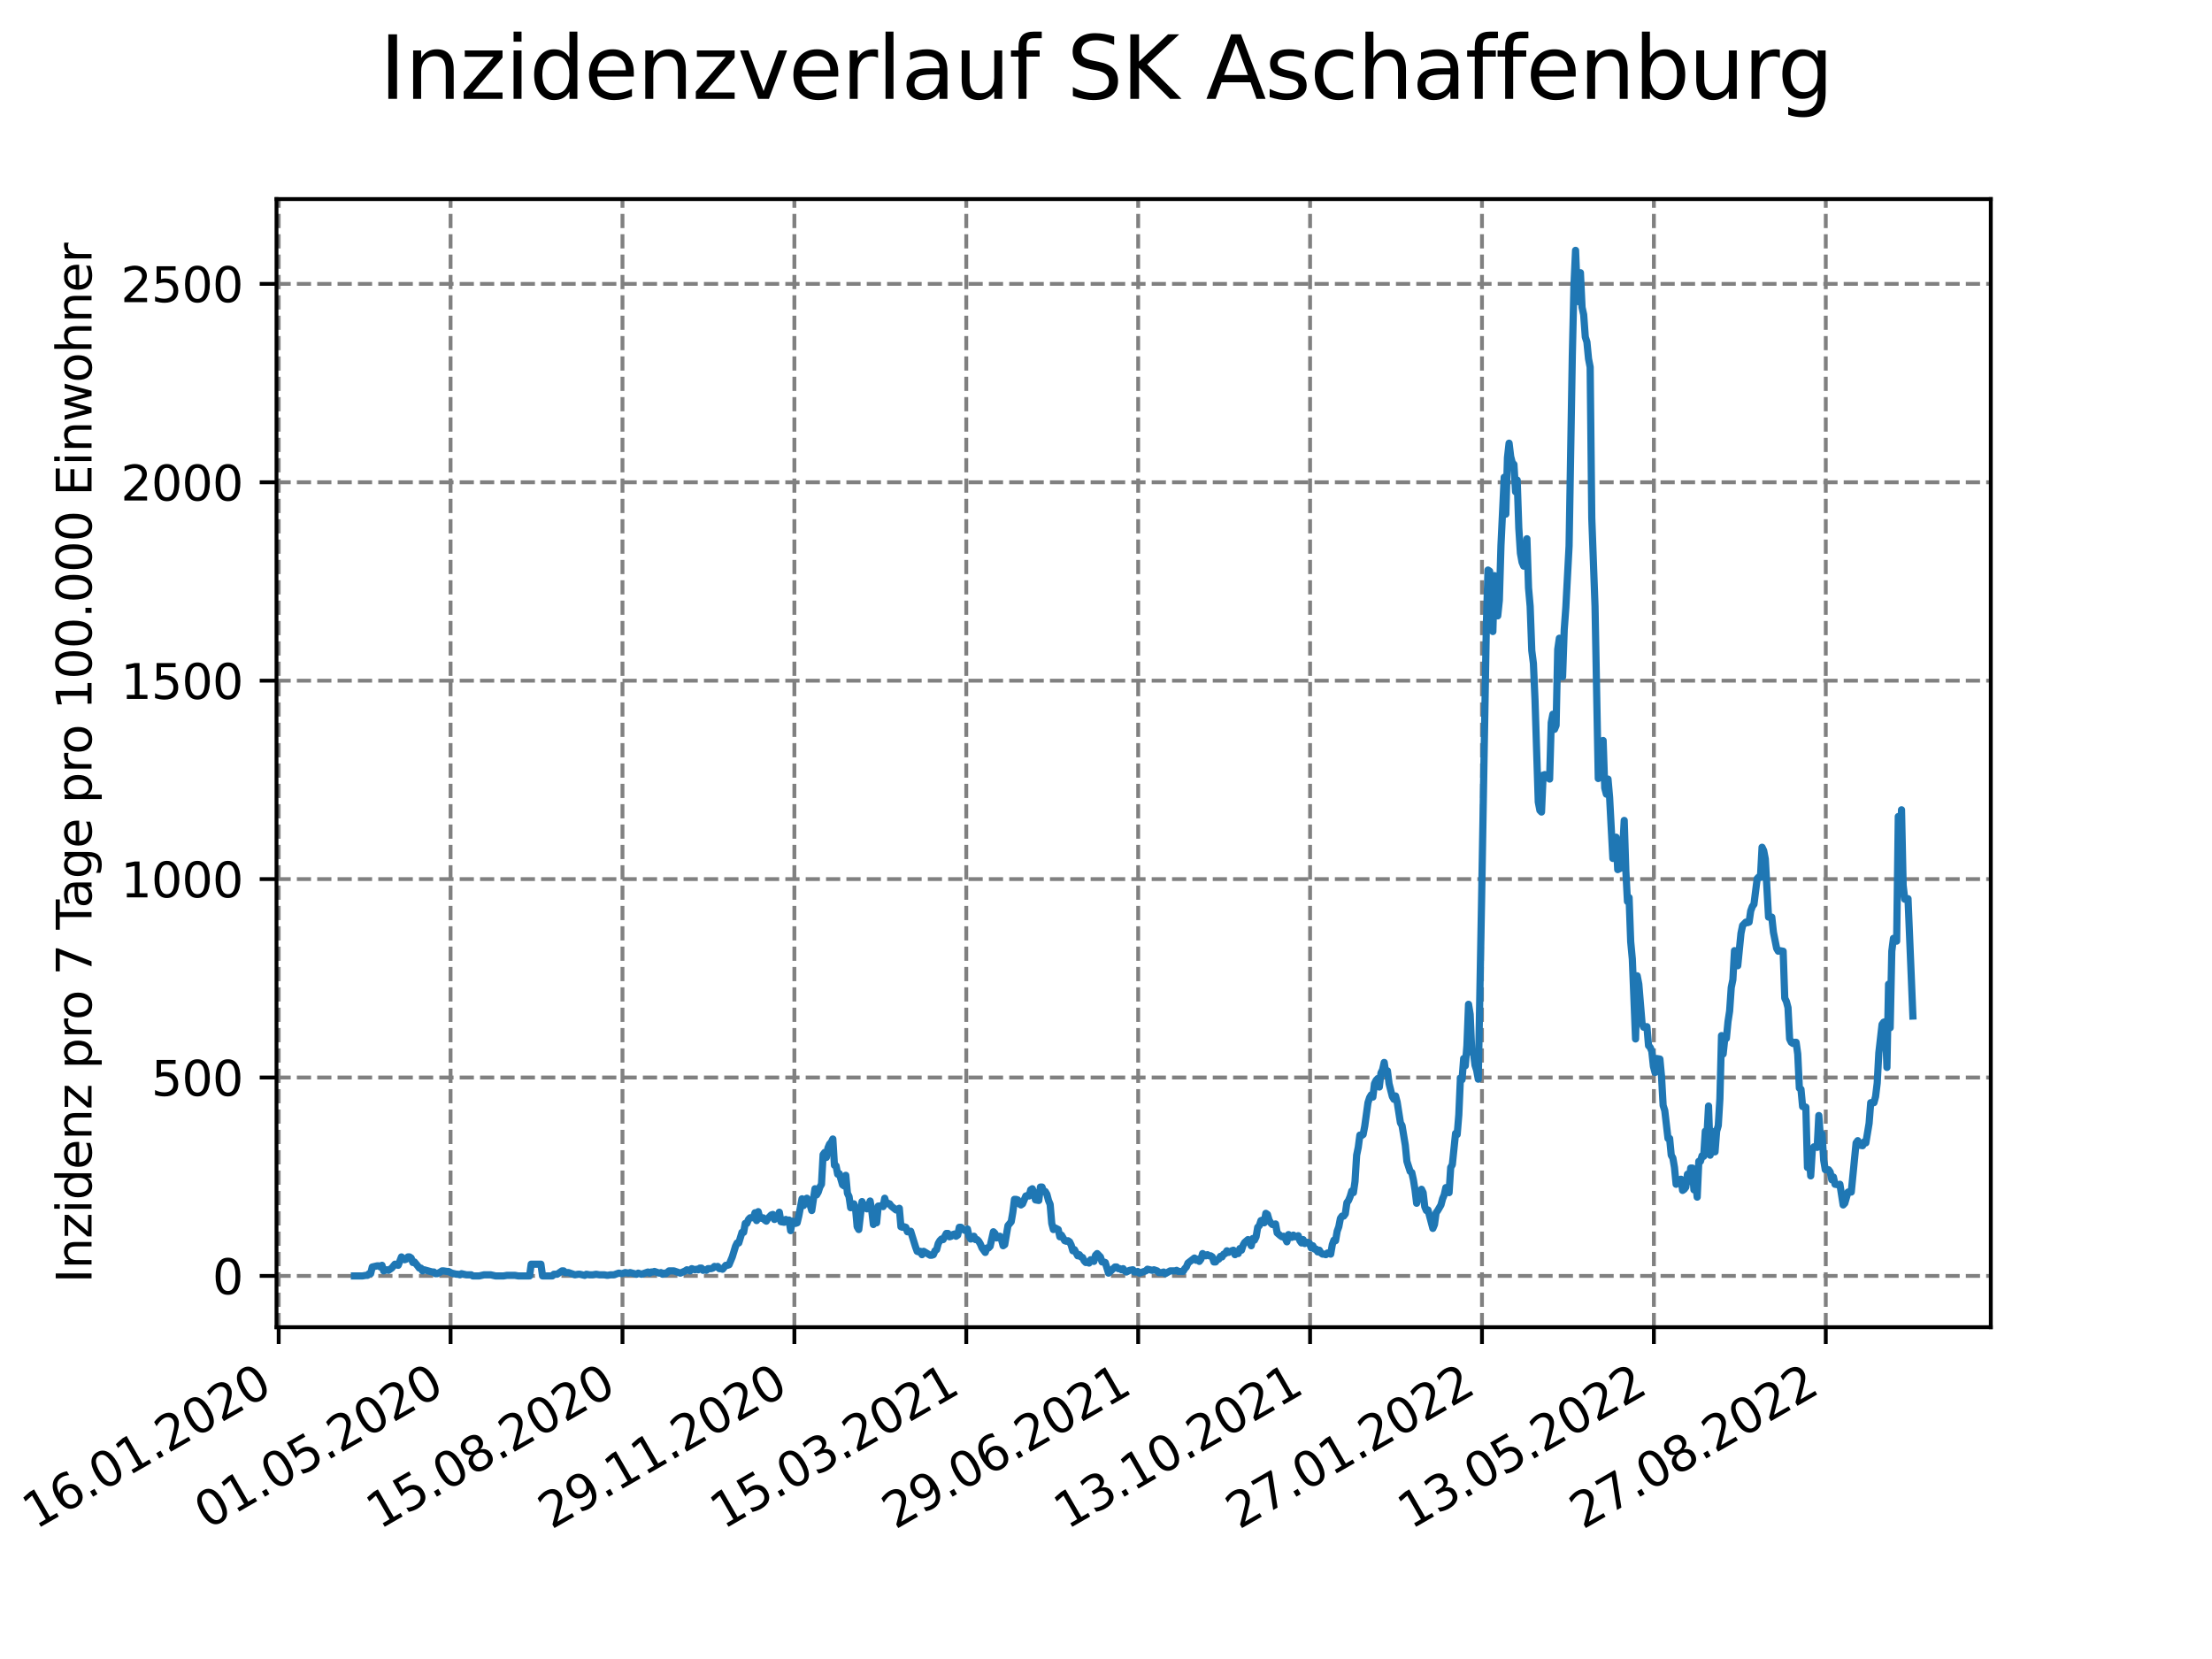 <?xml version="1.0" encoding="utf-8" standalone="no"?>
<!DOCTYPE svg PUBLIC "-//W3C//DTD SVG 1.1//EN"
  "http://www.w3.org/Graphics/SVG/1.1/DTD/svg11.dtd">
<svg xmlns:xlink="http://www.w3.org/1999/xlink" width="460.8pt" height="345.6pt" viewBox="0 0 460.8 345.6" xmlns="http://www.w3.org/2000/svg" version="1.1">
 <defs>
  <style type="text/css">*{stroke-linejoin: round; stroke-linecap: butt}</style>
 </defs>
 <g id="figure_1">
  <g id="patch_1">
   <path d="M 0 345.6 
L 460.8 345.6 
L 460.8 0 
L 0 0 
z
" style="fill: #ffffff"/>
  </g>
  <g id="axes_1">
   <g id="patch_2">
    <path d="M 57.6 276.48 
L 414.72 276.48 
L 414.72 41.472 
L 57.6 41.472 
z
" style="fill: #ffffff"/>
   </g>
   <g id="matplotlib.axis_1">
    <g id="xtick_1">
     <g id="line2d_1">
      <path d="M 58.053 276.48 
L 58.053 41.472 
" clip-path="url(#p73869e65cf)" style="fill: none; stroke-dasharray: 2.96,1.28; stroke-dashoffset: 0; stroke: #808080; stroke-width: 0.8"/>
     </g>
     <g id="line2d_2">
      <defs>
       <path id="m6bfac1ac0e" d="M 0 0 
L 0 3.5 
" style="stroke: #000000; stroke-width: 0.8"/>
      </defs>
      <g>
       <use xlink:href="#m6bfac1ac0e" x="58.053" y="276.48" style="stroke: #000000; stroke-width: 0.8"/>
      </g>
     </g>
     <g id="text_1">
      <!-- 16.01.2020 -->
      <g transform="translate(7.428 318.689) rotate(-30) scale(0.1 -0.1)">
       <defs>
        <path id="DejaVuSans-31" d="M 794 531 
L 1825 531 
L 1825 4091 
L 703 3866 
L 703 4441 
L 1819 4666 
L 2450 4666 
L 2450 531 
L 3481 531 
L 3481 0 
L 794 0 
L 794 531 
z
" transform="scale(0.016)"/>
        <path id="DejaVuSans-36" d="M 2113 2584 
Q 1688 2584 1439 2293 
Q 1191 2003 1191 1497 
Q 1191 994 1439 701 
Q 1688 409 2113 409 
Q 2538 409 2786 701 
Q 3034 994 3034 1497 
Q 3034 2003 2786 2293 
Q 2538 2584 2113 2584 
z
M 3366 4563 
L 3366 3988 
Q 3128 4100 2886 4159 
Q 2644 4219 2406 4219 
Q 1781 4219 1451 3797 
Q 1122 3375 1075 2522 
Q 1259 2794 1537 2939 
Q 1816 3084 2150 3084 
Q 2853 3084 3261 2657 
Q 3669 2231 3669 1497 
Q 3669 778 3244 343 
Q 2819 -91 2113 -91 
Q 1303 -91 875 529 
Q 447 1150 447 2328 
Q 447 3434 972 4092 
Q 1497 4750 2381 4750 
Q 2619 4750 2861 4703 
Q 3103 4656 3366 4563 
z
" transform="scale(0.016)"/>
        <path id="DejaVuSans-2e" d="M 684 794 
L 1344 794 
L 1344 0 
L 684 0 
L 684 794 
z
" transform="scale(0.016)"/>
        <path id="DejaVuSans-30" d="M 2034 4250 
Q 1547 4250 1301 3770 
Q 1056 3291 1056 2328 
Q 1056 1369 1301 889 
Q 1547 409 2034 409 
Q 2525 409 2770 889 
Q 3016 1369 3016 2328 
Q 3016 3291 2770 3770 
Q 2525 4250 2034 4250 
z
M 2034 4750 
Q 2819 4750 3233 4129 
Q 3647 3509 3647 2328 
Q 3647 1150 3233 529 
Q 2819 -91 2034 -91 
Q 1250 -91 836 529 
Q 422 1150 422 2328 
Q 422 3509 836 4129 
Q 1250 4750 2034 4750 
z
" transform="scale(0.016)"/>
        <path id="DejaVuSans-32" d="M 1228 531 
L 3431 531 
L 3431 0 
L 469 0 
L 469 531 
Q 828 903 1448 1529 
Q 2069 2156 2228 2338 
Q 2531 2678 2651 2914 
Q 2772 3150 2772 3378 
Q 2772 3750 2511 3984 
Q 2250 4219 1831 4219 
Q 1534 4219 1204 4116 
Q 875 4013 500 3803 
L 500 4441 
Q 881 4594 1212 4672 
Q 1544 4750 1819 4750 
Q 2544 4750 2975 4387 
Q 3406 4025 3406 3419 
Q 3406 3131 3298 2873 
Q 3191 2616 2906 2266 
Q 2828 2175 2409 1742 
Q 1991 1309 1228 531 
z
" transform="scale(0.016)"/>
       </defs>
       <use xlink:href="#DejaVuSans-31"/>
       <use xlink:href="#DejaVuSans-36" x="63.623"/>
       <use xlink:href="#DejaVuSans-2e" x="127.246"/>
       <use xlink:href="#DejaVuSans-30" x="159.033"/>
       <use xlink:href="#DejaVuSans-31" x="222.656"/>
       <use xlink:href="#DejaVuSans-2e" x="286.279"/>
       <use xlink:href="#DejaVuSans-32" x="318.066"/>
       <use xlink:href="#DejaVuSans-30" x="381.689"/>
       <use xlink:href="#DejaVuSans-32" x="445.312"/>
       <use xlink:href="#DejaVuSans-30" x="508.936"/>
      </g>
     </g>
    </g>
    <g id="xtick_2">
     <g id="line2d_3">
      <path d="M 93.863 276.48 
L 93.863 41.472 
" clip-path="url(#p73869e65cf)" style="fill: none; stroke-dasharray: 2.96,1.28; stroke-dashoffset: 0; stroke: #808080; stroke-width: 0.8"/>
     </g>
     <g id="line2d_4">
      <g>
       <use xlink:href="#m6bfac1ac0e" x="93.863" y="276.48" style="stroke: #000000; stroke-width: 0.8"/>
      </g>
     </g>
     <g id="text_2">
      <!-- 01.05.2020 -->
      <g transform="translate(43.238 318.689) rotate(-30) scale(0.1 -0.1)">
       <defs>
        <path id="DejaVuSans-35" d="M 691 4666 
L 3169 4666 
L 3169 4134 
L 1269 4134 
L 1269 2991 
Q 1406 3038 1543 3061 
Q 1681 3084 1819 3084 
Q 2600 3084 3056 2656 
Q 3513 2228 3513 1497 
Q 3513 744 3044 326 
Q 2575 -91 1722 -91 
Q 1428 -91 1123 -41 
Q 819 9 494 109 
L 494 744 
Q 775 591 1075 516 
Q 1375 441 1709 441 
Q 2250 441 2565 725 
Q 2881 1009 2881 1497 
Q 2881 1984 2565 2268 
Q 2250 2553 1709 2553 
Q 1456 2553 1204 2497 
Q 953 2441 691 2322 
L 691 4666 
z
" transform="scale(0.016)"/>
       </defs>
       <use xlink:href="#DejaVuSans-30"/>
       <use xlink:href="#DejaVuSans-31" x="63.623"/>
       <use xlink:href="#DejaVuSans-2e" x="127.246"/>
       <use xlink:href="#DejaVuSans-30" x="159.033"/>
       <use xlink:href="#DejaVuSans-35" x="222.656"/>
       <use xlink:href="#DejaVuSans-2e" x="286.279"/>
       <use xlink:href="#DejaVuSans-32" x="318.066"/>
       <use xlink:href="#DejaVuSans-30" x="381.689"/>
       <use xlink:href="#DejaVuSans-32" x="445.312"/>
       <use xlink:href="#DejaVuSans-30" x="508.936"/>
      </g>
     </g>
    </g>
    <g id="xtick_3">
     <g id="line2d_5">
      <path d="M 129.673 276.48 
L 129.673 41.472 
" clip-path="url(#p73869e65cf)" style="fill: none; stroke-dasharray: 2.96,1.28; stroke-dashoffset: 0; stroke: #808080; stroke-width: 0.8"/>
     </g>
     <g id="line2d_6">
      <g>
       <use xlink:href="#m6bfac1ac0e" x="129.673" y="276.48" style="stroke: #000000; stroke-width: 0.8"/>
      </g>
     </g>
     <g id="text_3">
      <!-- 15.08.2020 -->
      <g transform="translate(79.048 318.689) rotate(-30) scale(0.1 -0.1)">
       <defs>
        <path id="DejaVuSans-38" d="M 2034 2216 
Q 1584 2216 1326 1975 
Q 1069 1734 1069 1313 
Q 1069 891 1326 650 
Q 1584 409 2034 409 
Q 2484 409 2743 651 
Q 3003 894 3003 1313 
Q 3003 1734 2745 1975 
Q 2488 2216 2034 2216 
z
M 1403 2484 
Q 997 2584 770 2862 
Q 544 3141 544 3541 
Q 544 4100 942 4425 
Q 1341 4750 2034 4750 
Q 2731 4750 3128 4425 
Q 3525 4100 3525 3541 
Q 3525 3141 3298 2862 
Q 3072 2584 2669 2484 
Q 3125 2378 3379 2068 
Q 3634 1759 3634 1313 
Q 3634 634 3220 271 
Q 2806 -91 2034 -91 
Q 1263 -91 848 271 
Q 434 634 434 1313 
Q 434 1759 690 2068 
Q 947 2378 1403 2484 
z
M 1172 3481 
Q 1172 3119 1398 2916 
Q 1625 2713 2034 2713 
Q 2441 2713 2670 2916 
Q 2900 3119 2900 3481 
Q 2900 3844 2670 4047 
Q 2441 4250 2034 4250 
Q 1625 4250 1398 4047 
Q 1172 3844 1172 3481 
z
" transform="scale(0.016)"/>
       </defs>
       <use xlink:href="#DejaVuSans-31"/>
       <use xlink:href="#DejaVuSans-35" x="63.623"/>
       <use xlink:href="#DejaVuSans-2e" x="127.246"/>
       <use xlink:href="#DejaVuSans-30" x="159.033"/>
       <use xlink:href="#DejaVuSans-38" x="222.656"/>
       <use xlink:href="#DejaVuSans-2e" x="286.279"/>
       <use xlink:href="#DejaVuSans-32" x="318.066"/>
       <use xlink:href="#DejaVuSans-30" x="381.689"/>
       <use xlink:href="#DejaVuSans-32" x="445.312"/>
       <use xlink:href="#DejaVuSans-30" x="508.936"/>
      </g>
     </g>
    </g>
    <g id="xtick_4">
     <g id="line2d_7">
      <path d="M 165.483 276.48 
L 165.483 41.472 
" clip-path="url(#p73869e65cf)" style="fill: none; stroke-dasharray: 2.96,1.28; stroke-dashoffset: 0; stroke: #808080; stroke-width: 0.8"/>
     </g>
     <g id="line2d_8">
      <g>
       <use xlink:href="#m6bfac1ac0e" x="165.483" y="276.48" style="stroke: #000000; stroke-width: 0.8"/>
      </g>
     </g>
     <g id="text_4">
      <!-- 29.11.2020 -->
      <g transform="translate(114.858 318.689) rotate(-30) scale(0.1 -0.1)">
       <defs>
        <path id="DejaVuSans-39" d="M 703 97 
L 703 672 
Q 941 559 1184 500 
Q 1428 441 1663 441 
Q 2288 441 2617 861 
Q 2947 1281 2994 2138 
Q 2813 1869 2534 1725 
Q 2256 1581 1919 1581 
Q 1219 1581 811 2004 
Q 403 2428 403 3163 
Q 403 3881 828 4315 
Q 1253 4750 1959 4750 
Q 2769 4750 3195 4129 
Q 3622 3509 3622 2328 
Q 3622 1225 3098 567 
Q 2575 -91 1691 -91 
Q 1453 -91 1209 -44 
Q 966 3 703 97 
z
M 1959 2075 
Q 2384 2075 2632 2365 
Q 2881 2656 2881 3163 
Q 2881 3666 2632 3958 
Q 2384 4250 1959 4250 
Q 1534 4250 1286 3958 
Q 1038 3666 1038 3163 
Q 1038 2656 1286 2365 
Q 1534 2075 1959 2075 
z
" transform="scale(0.016)"/>
       </defs>
       <use xlink:href="#DejaVuSans-32"/>
       <use xlink:href="#DejaVuSans-39" x="63.623"/>
       <use xlink:href="#DejaVuSans-2e" x="127.246"/>
       <use xlink:href="#DejaVuSans-31" x="159.033"/>
       <use xlink:href="#DejaVuSans-31" x="222.656"/>
       <use xlink:href="#DejaVuSans-2e" x="286.279"/>
       <use xlink:href="#DejaVuSans-32" x="318.066"/>
       <use xlink:href="#DejaVuSans-30" x="381.689"/>
       <use xlink:href="#DejaVuSans-32" x="445.312"/>
       <use xlink:href="#DejaVuSans-30" x="508.936"/>
      </g>
     </g>
    </g>
    <g id="xtick_5">
     <g id="line2d_9">
      <path d="M 201.293 276.48 
L 201.293 41.472 
" clip-path="url(#p73869e65cf)" style="fill: none; stroke-dasharray: 2.96,1.28; stroke-dashoffset: 0; stroke: #808080; stroke-width: 0.8"/>
     </g>
     <g id="line2d_10">
      <g>
       <use xlink:href="#m6bfac1ac0e" x="201.293" y="276.48" style="stroke: #000000; stroke-width: 0.8"/>
      </g>
     </g>
     <g id="text_5">
      <!-- 15.03.2021 -->
      <g transform="translate(150.668 318.689) rotate(-30) scale(0.1 -0.1)">
       <defs>
        <path id="DejaVuSans-33" d="M 2597 2516 
Q 3050 2419 3304 2112 
Q 3559 1806 3559 1356 
Q 3559 666 3084 287 
Q 2609 -91 1734 -91 
Q 1441 -91 1130 -33 
Q 819 25 488 141 
L 488 750 
Q 750 597 1062 519 
Q 1375 441 1716 441 
Q 2309 441 2620 675 
Q 2931 909 2931 1356 
Q 2931 1769 2642 2001 
Q 2353 2234 1838 2234 
L 1294 2234 
L 1294 2753 
L 1863 2753 
Q 2328 2753 2575 2939 
Q 2822 3125 2822 3475 
Q 2822 3834 2567 4026 
Q 2313 4219 1838 4219 
Q 1578 4219 1281 4162 
Q 984 4106 628 3988 
L 628 4550 
Q 988 4650 1302 4700 
Q 1616 4750 1894 4750 
Q 2613 4750 3031 4423 
Q 3450 4097 3450 3541 
Q 3450 3153 3228 2886 
Q 3006 2619 2597 2516 
z
" transform="scale(0.016)"/>
       </defs>
       <use xlink:href="#DejaVuSans-31"/>
       <use xlink:href="#DejaVuSans-35" x="63.623"/>
       <use xlink:href="#DejaVuSans-2e" x="127.246"/>
       <use xlink:href="#DejaVuSans-30" x="159.033"/>
       <use xlink:href="#DejaVuSans-33" x="222.656"/>
       <use xlink:href="#DejaVuSans-2e" x="286.279"/>
       <use xlink:href="#DejaVuSans-32" x="318.066"/>
       <use xlink:href="#DejaVuSans-30" x="381.689"/>
       <use xlink:href="#DejaVuSans-32" x="445.312"/>
       <use xlink:href="#DejaVuSans-31" x="508.936"/>
      </g>
     </g>
    </g>
    <g id="xtick_6">
     <g id="line2d_11">
      <path d="M 237.103 276.48 
L 237.103 41.472 
" clip-path="url(#p73869e65cf)" style="fill: none; stroke-dasharray: 2.96,1.28; stroke-dashoffset: 0; stroke: #808080; stroke-width: 0.8"/>
     </g>
     <g id="line2d_12">
      <g>
       <use xlink:href="#m6bfac1ac0e" x="237.103" y="276.48" style="stroke: #000000; stroke-width: 0.8"/>
      </g>
     </g>
     <g id="text_6">
      <!-- 29.06.2021 -->
      <g transform="translate(186.478 318.689) rotate(-30) scale(0.1 -0.1)">
       <use xlink:href="#DejaVuSans-32"/>
       <use xlink:href="#DejaVuSans-39" x="63.623"/>
       <use xlink:href="#DejaVuSans-2e" x="127.246"/>
       <use xlink:href="#DejaVuSans-30" x="159.033"/>
       <use xlink:href="#DejaVuSans-36" x="222.656"/>
       <use xlink:href="#DejaVuSans-2e" x="286.279"/>
       <use xlink:href="#DejaVuSans-32" x="318.066"/>
       <use xlink:href="#DejaVuSans-30" x="381.689"/>
       <use xlink:href="#DejaVuSans-32" x="445.312"/>
       <use xlink:href="#DejaVuSans-31" x="508.936"/>
      </g>
     </g>
    </g>
    <g id="xtick_7">
     <g id="line2d_13">
      <path d="M 272.913 276.48 
L 272.913 41.472 
" clip-path="url(#p73869e65cf)" style="fill: none; stroke-dasharray: 2.96,1.28; stroke-dashoffset: 0; stroke: #808080; stroke-width: 0.8"/>
     </g>
     <g id="line2d_14">
      <g>
       <use xlink:href="#m6bfac1ac0e" x="272.913" y="276.48" style="stroke: #000000; stroke-width: 0.8"/>
      </g>
     </g>
     <g id="text_7">
      <!-- 13.10.2021 -->
      <g transform="translate(222.288 318.689) rotate(-30) scale(0.1 -0.1)">
       <use xlink:href="#DejaVuSans-31"/>
       <use xlink:href="#DejaVuSans-33" x="63.623"/>
       <use xlink:href="#DejaVuSans-2e" x="127.246"/>
       <use xlink:href="#DejaVuSans-31" x="159.033"/>
       <use xlink:href="#DejaVuSans-30" x="222.656"/>
       <use xlink:href="#DejaVuSans-2e" x="286.279"/>
       <use xlink:href="#DejaVuSans-32" x="318.066"/>
       <use xlink:href="#DejaVuSans-30" x="381.689"/>
       <use xlink:href="#DejaVuSans-32" x="445.312"/>
       <use xlink:href="#DejaVuSans-31" x="508.936"/>
      </g>
     </g>
    </g>
    <g id="xtick_8">
     <g id="line2d_15">
      <path d="M 308.723 276.48 
L 308.723 41.472 
" clip-path="url(#p73869e65cf)" style="fill: none; stroke-dasharray: 2.96,1.28; stroke-dashoffset: 0; stroke: #808080; stroke-width: 0.8"/>
     </g>
     <g id="line2d_16">
      <g>
       <use xlink:href="#m6bfac1ac0e" x="308.723" y="276.48" style="stroke: #000000; stroke-width: 0.8"/>
      </g>
     </g>
     <g id="text_8">
      <!-- 27.01.2022 -->
      <g transform="translate(258.098 318.689) rotate(-30) scale(0.1 -0.1)">
       <defs>
        <path id="DejaVuSans-37" d="M 525 4666 
L 3525 4666 
L 3525 4397 
L 1831 0 
L 1172 0 
L 2766 4134 
L 525 4134 
L 525 4666 
z
" transform="scale(0.016)"/>
       </defs>
       <use xlink:href="#DejaVuSans-32"/>
       <use xlink:href="#DejaVuSans-37" x="63.623"/>
       <use xlink:href="#DejaVuSans-2e" x="127.246"/>
       <use xlink:href="#DejaVuSans-30" x="159.033"/>
       <use xlink:href="#DejaVuSans-31" x="222.656"/>
       <use xlink:href="#DejaVuSans-2e" x="286.279"/>
       <use xlink:href="#DejaVuSans-32" x="318.066"/>
       <use xlink:href="#DejaVuSans-30" x="381.689"/>
       <use xlink:href="#DejaVuSans-32" x="445.312"/>
       <use xlink:href="#DejaVuSans-32" x="508.936"/>
      </g>
     </g>
    </g>
    <g id="xtick_9">
     <g id="line2d_17">
      <path d="M 344.533 276.48 
L 344.533 41.472 
" clip-path="url(#p73869e65cf)" style="fill: none; stroke-dasharray: 2.96,1.28; stroke-dashoffset: 0; stroke: #808080; stroke-width: 0.8"/>
     </g>
     <g id="line2d_18">
      <g>
       <use xlink:href="#m6bfac1ac0e" x="344.533" y="276.48" style="stroke: #000000; stroke-width: 0.8"/>
      </g>
     </g>
     <g id="text_9">
      <!-- 13.05.2022 -->
      <g transform="translate(293.908 318.689) rotate(-30) scale(0.1 -0.1)">
       <use xlink:href="#DejaVuSans-31"/>
       <use xlink:href="#DejaVuSans-33" x="63.623"/>
       <use xlink:href="#DejaVuSans-2e" x="127.246"/>
       <use xlink:href="#DejaVuSans-30" x="159.033"/>
       <use xlink:href="#DejaVuSans-35" x="222.656"/>
       <use xlink:href="#DejaVuSans-2e" x="286.279"/>
       <use xlink:href="#DejaVuSans-32" x="318.066"/>
       <use xlink:href="#DejaVuSans-30" x="381.689"/>
       <use xlink:href="#DejaVuSans-32" x="445.312"/>
       <use xlink:href="#DejaVuSans-32" x="508.936"/>
      </g>
     </g>
    </g>
    <g id="xtick_10">
     <g id="line2d_19">
      <path d="M 380.343 276.48 
L 380.343 41.472 
" clip-path="url(#p73869e65cf)" style="fill: none; stroke-dasharray: 2.96,1.28; stroke-dashoffset: 0; stroke: #808080; stroke-width: 0.8"/>
     </g>
     <g id="line2d_20">
      <g>
       <use xlink:href="#m6bfac1ac0e" x="380.343" y="276.48" style="stroke: #000000; stroke-width: 0.8"/>
      </g>
     </g>
     <g id="text_10">
      <!-- 27.08.2022 -->
      <g transform="translate(329.718 318.689) rotate(-30) scale(0.1 -0.1)">
       <use xlink:href="#DejaVuSans-32"/>
       <use xlink:href="#DejaVuSans-37" x="63.623"/>
       <use xlink:href="#DejaVuSans-2e" x="127.246"/>
       <use xlink:href="#DejaVuSans-30" x="159.033"/>
       <use xlink:href="#DejaVuSans-38" x="222.656"/>
       <use xlink:href="#DejaVuSans-2e" x="286.279"/>
       <use xlink:href="#DejaVuSans-32" x="318.066"/>
       <use xlink:href="#DejaVuSans-30" x="381.689"/>
       <use xlink:href="#DejaVuSans-32" x="445.312"/>
       <use xlink:href="#DejaVuSans-32" x="508.936"/>
      </g>
     </g>
    </g>
   </g>
   <g id="matplotlib.axis_2">
    <g id="ytick_1">
     <g id="line2d_21">
      <path d="M 57.6 265.798 
L 414.72 265.798 
" clip-path="url(#p73869e65cf)" style="fill: none; stroke-dasharray: 2.96,1.28; stroke-dashoffset: 0; stroke: #808080; stroke-width: 0.8"/>
     </g>
     <g id="line2d_22">
      <defs>
       <path id="m8c79805b69" d="M 0 0 
L -3.5 0 
" style="stroke: #000000; stroke-width: 0.8"/>
      </defs>
      <g>
       <use xlink:href="#m8c79805b69" x="57.6" y="265.798" style="stroke: #000000; stroke-width: 0.8"/>
      </g>
     </g>
     <g id="text_11">
      <!-- 0 -->
      <g transform="translate(44.237 269.597) scale(0.1 -0.1)">
       <use xlink:href="#DejaVuSans-30"/>
      </g>
     </g>
    </g>
    <g id="ytick_2">
     <g id="line2d_23">
      <path d="M 57.6 224.465 
L 414.72 224.465 
" clip-path="url(#p73869e65cf)" style="fill: none; stroke-dasharray: 2.96,1.28; stroke-dashoffset: 0; stroke: #808080; stroke-width: 0.8"/>
     </g>
     <g id="line2d_24">
      <g>
       <use xlink:href="#m8c79805b69" x="57.6" y="224.465" style="stroke: #000000; stroke-width: 0.8"/>
      </g>
     </g>
     <g id="text_12">
      <!-- 500 -->
      <g transform="translate(31.512 228.264) scale(0.1 -0.1)">
       <use xlink:href="#DejaVuSans-35"/>
       <use xlink:href="#DejaVuSans-30" x="63.623"/>
       <use xlink:href="#DejaVuSans-30" x="127.246"/>
      </g>
     </g>
    </g>
    <g id="ytick_3">
     <g id="line2d_25">
      <path d="M 57.6 183.132 
L 414.72 183.132 
" clip-path="url(#p73869e65cf)" style="fill: none; stroke-dasharray: 2.96,1.28; stroke-dashoffset: 0; stroke: #808080; stroke-width: 0.8"/>
     </g>
     <g id="line2d_26">
      <g>
       <use xlink:href="#m8c79805b69" x="57.6" y="183.132" style="stroke: #000000; stroke-width: 0.8"/>
      </g>
     </g>
     <g id="text_13">
      <!-- 1000 -->
      <g transform="translate(25.15 186.932) scale(0.1 -0.1)">
       <use xlink:href="#DejaVuSans-31"/>
       <use xlink:href="#DejaVuSans-30" x="63.623"/>
       <use xlink:href="#DejaVuSans-30" x="127.246"/>
       <use xlink:href="#DejaVuSans-30" x="190.869"/>
      </g>
     </g>
    </g>
    <g id="ytick_4">
     <g id="line2d_27">
      <path d="M 57.6 141.8 
L 414.72 141.8 
" clip-path="url(#p73869e65cf)" style="fill: none; stroke-dasharray: 2.96,1.28; stroke-dashoffset: 0; stroke: #808080; stroke-width: 0.8"/>
     </g>
     <g id="line2d_28">
      <g>
       <use xlink:href="#m8c79805b69" x="57.6" y="141.8" style="stroke: #000000; stroke-width: 0.8"/>
      </g>
     </g>
     <g id="text_14">
      <!-- 1500 -->
      <g transform="translate(25.15 145.599) scale(0.1 -0.1)">
       <use xlink:href="#DejaVuSans-31"/>
       <use xlink:href="#DejaVuSans-35" x="63.623"/>
       <use xlink:href="#DejaVuSans-30" x="127.246"/>
       <use xlink:href="#DejaVuSans-30" x="190.869"/>
      </g>
     </g>
    </g>
    <g id="ytick_5">
     <g id="line2d_29">
      <path d="M 57.6 100.467 
L 414.72 100.467 
" clip-path="url(#p73869e65cf)" style="fill: none; stroke-dasharray: 2.96,1.28; stroke-dashoffset: 0; stroke: #808080; stroke-width: 0.8"/>
     </g>
     <g id="line2d_30">
      <g>
       <use xlink:href="#m8c79805b69" x="57.6" y="100.467" style="stroke: #000000; stroke-width: 0.8"/>
      </g>
     </g>
     <g id="text_15">
      <!-- 2000 -->
      <g transform="translate(25.15 104.266) scale(0.1 -0.1)">
       <use xlink:href="#DejaVuSans-32"/>
       <use xlink:href="#DejaVuSans-30" x="63.623"/>
       <use xlink:href="#DejaVuSans-30" x="127.246"/>
       <use xlink:href="#DejaVuSans-30" x="190.869"/>
      </g>
     </g>
    </g>
    <g id="ytick_6">
     <g id="line2d_31">
      <path d="M 57.6 59.134 
L 414.72 59.134 
" clip-path="url(#p73869e65cf)" style="fill: none; stroke-dasharray: 2.96,1.28; stroke-dashoffset: 0; stroke: #808080; stroke-width: 0.8"/>
     </g>
     <g id="line2d_32">
      <g>
       <use xlink:href="#m8c79805b69" x="57.6" y="59.134" style="stroke: #000000; stroke-width: 0.8"/>
      </g>
     </g>
     <g id="text_16">
      <!-- 2500 -->
      <g transform="translate(25.15 62.933) scale(0.1 -0.1)">
       <use xlink:href="#DejaVuSans-32"/>
       <use xlink:href="#DejaVuSans-35" x="63.623"/>
       <use xlink:href="#DejaVuSans-30" x="127.246"/>
       <use xlink:href="#DejaVuSans-30" x="190.869"/>
      </g>
     </g>
    </g>
    <g id="text_17">
     <!-- Inzidenz pro 7 Tage pro 100.000 Einwohner -->
     <g transform="translate(19.07 267.301) rotate(-90) scale(0.1 -0.1)">
      <defs>
       <path id="DejaVuSans-49" d="M 628 4666 
L 1259 4666 
L 1259 0 
L 628 0 
L 628 4666 
z
" transform="scale(0.016)"/>
       <path id="DejaVuSans-6e" d="M 3513 2113 
L 3513 0 
L 2938 0 
L 2938 2094 
Q 2938 2591 2744 2837 
Q 2550 3084 2163 3084 
Q 1697 3084 1428 2787 
Q 1159 2491 1159 1978 
L 1159 0 
L 581 0 
L 581 3500 
L 1159 3500 
L 1159 2956 
Q 1366 3272 1645 3428 
Q 1925 3584 2291 3584 
Q 2894 3584 3203 3211 
Q 3513 2838 3513 2113 
z
" transform="scale(0.016)"/>
       <path id="DejaVuSans-7a" d="M 353 3500 
L 3084 3500 
L 3084 2975 
L 922 459 
L 3084 459 
L 3084 0 
L 275 0 
L 275 525 
L 2438 3041 
L 353 3041 
L 353 3500 
z
" transform="scale(0.016)"/>
       <path id="DejaVuSans-69" d="M 603 3500 
L 1178 3500 
L 1178 0 
L 603 0 
L 603 3500 
z
M 603 4863 
L 1178 4863 
L 1178 4134 
L 603 4134 
L 603 4863 
z
" transform="scale(0.016)"/>
       <path id="DejaVuSans-64" d="M 2906 2969 
L 2906 4863 
L 3481 4863 
L 3481 0 
L 2906 0 
L 2906 525 
Q 2725 213 2448 61 
Q 2172 -91 1784 -91 
Q 1150 -91 751 415 
Q 353 922 353 1747 
Q 353 2572 751 3078 
Q 1150 3584 1784 3584 
Q 2172 3584 2448 3432 
Q 2725 3281 2906 2969 
z
M 947 1747 
Q 947 1113 1208 752 
Q 1469 391 1925 391 
Q 2381 391 2643 752 
Q 2906 1113 2906 1747 
Q 2906 2381 2643 2742 
Q 2381 3103 1925 3103 
Q 1469 3103 1208 2742 
Q 947 2381 947 1747 
z
" transform="scale(0.016)"/>
       <path id="DejaVuSans-65" d="M 3597 1894 
L 3597 1613 
L 953 1613 
Q 991 1019 1311 708 
Q 1631 397 2203 397 
Q 2534 397 2845 478 
Q 3156 559 3463 722 
L 3463 178 
Q 3153 47 2828 -22 
Q 2503 -91 2169 -91 
Q 1331 -91 842 396 
Q 353 884 353 1716 
Q 353 2575 817 3079 
Q 1281 3584 2069 3584 
Q 2775 3584 3186 3129 
Q 3597 2675 3597 1894 
z
M 3022 2063 
Q 3016 2534 2758 2815 
Q 2500 3097 2075 3097 
Q 1594 3097 1305 2825 
Q 1016 2553 972 2059 
L 3022 2063 
z
" transform="scale(0.016)"/>
       <path id="DejaVuSans-20" transform="scale(0.016)"/>
       <path id="DejaVuSans-70" d="M 1159 525 
L 1159 -1331 
L 581 -1331 
L 581 3500 
L 1159 3500 
L 1159 2969 
Q 1341 3281 1617 3432 
Q 1894 3584 2278 3584 
Q 2916 3584 3314 3078 
Q 3713 2572 3713 1747 
Q 3713 922 3314 415 
Q 2916 -91 2278 -91 
Q 1894 -91 1617 61 
Q 1341 213 1159 525 
z
M 3116 1747 
Q 3116 2381 2855 2742 
Q 2594 3103 2138 3103 
Q 1681 3103 1420 2742 
Q 1159 2381 1159 1747 
Q 1159 1113 1420 752 
Q 1681 391 2138 391 
Q 2594 391 2855 752 
Q 3116 1113 3116 1747 
z
" transform="scale(0.016)"/>
       <path id="DejaVuSans-72" d="M 2631 2963 
Q 2534 3019 2420 3045 
Q 2306 3072 2169 3072 
Q 1681 3072 1420 2755 
Q 1159 2438 1159 1844 
L 1159 0 
L 581 0 
L 581 3500 
L 1159 3500 
L 1159 2956 
Q 1341 3275 1631 3429 
Q 1922 3584 2338 3584 
Q 2397 3584 2469 3576 
Q 2541 3569 2628 3553 
L 2631 2963 
z
" transform="scale(0.016)"/>
       <path id="DejaVuSans-6f" d="M 1959 3097 
Q 1497 3097 1228 2736 
Q 959 2375 959 1747 
Q 959 1119 1226 758 
Q 1494 397 1959 397 
Q 2419 397 2687 759 
Q 2956 1122 2956 1747 
Q 2956 2369 2687 2733 
Q 2419 3097 1959 3097 
z
M 1959 3584 
Q 2709 3584 3137 3096 
Q 3566 2609 3566 1747 
Q 3566 888 3137 398 
Q 2709 -91 1959 -91 
Q 1206 -91 779 398 
Q 353 888 353 1747 
Q 353 2609 779 3096 
Q 1206 3584 1959 3584 
z
" transform="scale(0.016)"/>
       <path id="DejaVuSans-54" d="M -19 4666 
L 3928 4666 
L 3928 4134 
L 2272 4134 
L 2272 0 
L 1638 0 
L 1638 4134 
L -19 4134 
L -19 4666 
z
" transform="scale(0.016)"/>
       <path id="DejaVuSans-61" d="M 2194 1759 
Q 1497 1759 1228 1600 
Q 959 1441 959 1056 
Q 959 750 1161 570 
Q 1363 391 1709 391 
Q 2188 391 2477 730 
Q 2766 1069 2766 1631 
L 2766 1759 
L 2194 1759 
z
M 3341 1997 
L 3341 0 
L 2766 0 
L 2766 531 
Q 2569 213 2275 61 
Q 1981 -91 1556 -91 
Q 1019 -91 701 211 
Q 384 513 384 1019 
Q 384 1609 779 1909 
Q 1175 2209 1959 2209 
L 2766 2209 
L 2766 2266 
Q 2766 2663 2505 2880 
Q 2244 3097 1772 3097 
Q 1472 3097 1187 3025 
Q 903 2953 641 2809 
L 641 3341 
Q 956 3463 1253 3523 
Q 1550 3584 1831 3584 
Q 2591 3584 2966 3190 
Q 3341 2797 3341 1997 
z
" transform="scale(0.016)"/>
       <path id="DejaVuSans-67" d="M 2906 1791 
Q 2906 2416 2648 2759 
Q 2391 3103 1925 3103 
Q 1463 3103 1205 2759 
Q 947 2416 947 1791 
Q 947 1169 1205 825 
Q 1463 481 1925 481 
Q 2391 481 2648 825 
Q 2906 1169 2906 1791 
z
M 3481 434 
Q 3481 -459 3084 -895 
Q 2688 -1331 1869 -1331 
Q 1566 -1331 1297 -1286 
Q 1028 -1241 775 -1147 
L 775 -588 
Q 1028 -725 1275 -790 
Q 1522 -856 1778 -856 
Q 2344 -856 2625 -561 
Q 2906 -266 2906 331 
L 2906 616 
Q 2728 306 2450 153 
Q 2172 0 1784 0 
Q 1141 0 747 490 
Q 353 981 353 1791 
Q 353 2603 747 3093 
Q 1141 3584 1784 3584 
Q 2172 3584 2450 3431 
Q 2728 3278 2906 2969 
L 2906 3500 
L 3481 3500 
L 3481 434 
z
" transform="scale(0.016)"/>
       <path id="DejaVuSans-45" d="M 628 4666 
L 3578 4666 
L 3578 4134 
L 1259 4134 
L 1259 2753 
L 3481 2753 
L 3481 2222 
L 1259 2222 
L 1259 531 
L 3634 531 
L 3634 0 
L 628 0 
L 628 4666 
z
" transform="scale(0.016)"/>
       <path id="DejaVuSans-77" d="M 269 3500 
L 844 3500 
L 1563 769 
L 2278 3500 
L 2956 3500 
L 3675 769 
L 4391 3500 
L 4966 3500 
L 4050 0 
L 3372 0 
L 2619 2869 
L 1863 0 
L 1184 0 
L 269 3500 
z
" transform="scale(0.016)"/>
       <path id="DejaVuSans-68" d="M 3513 2113 
L 3513 0 
L 2938 0 
L 2938 2094 
Q 2938 2591 2744 2837 
Q 2550 3084 2163 3084 
Q 1697 3084 1428 2787 
Q 1159 2491 1159 1978 
L 1159 0 
L 581 0 
L 581 4863 
L 1159 4863 
L 1159 2956 
Q 1366 3272 1645 3428 
Q 1925 3584 2291 3584 
Q 2894 3584 3203 3211 
Q 3513 2838 3513 2113 
z
" transform="scale(0.016)"/>
      </defs>
      <use xlink:href="#DejaVuSans-49"/>
      <use xlink:href="#DejaVuSans-6e" x="29.492"/>
      <use xlink:href="#DejaVuSans-7a" x="92.871"/>
      <use xlink:href="#DejaVuSans-69" x="145.361"/>
      <use xlink:href="#DejaVuSans-64" x="173.145"/>
      <use xlink:href="#DejaVuSans-65" x="236.621"/>
      <use xlink:href="#DejaVuSans-6e" x="298.145"/>
      <use xlink:href="#DejaVuSans-7a" x="361.523"/>
      <use xlink:href="#DejaVuSans-20" x="414.014"/>
      <use xlink:href="#DejaVuSans-70" x="445.801"/>
      <use xlink:href="#DejaVuSans-72" x="509.277"/>
      <use xlink:href="#DejaVuSans-6f" x="548.141"/>
      <use xlink:href="#DejaVuSans-20" x="609.322"/>
      <use xlink:href="#DejaVuSans-37" x="641.109"/>
      <use xlink:href="#DejaVuSans-20" x="704.732"/>
      <use xlink:href="#DejaVuSans-54" x="736.52"/>
      <use xlink:href="#DejaVuSans-61" x="781.104"/>
      <use xlink:href="#DejaVuSans-67" x="842.383"/>
      <use xlink:href="#DejaVuSans-65" x="905.859"/>
      <use xlink:href="#DejaVuSans-20" x="967.383"/>
      <use xlink:href="#DejaVuSans-70" x="999.17"/>
      <use xlink:href="#DejaVuSans-72" x="1062.646"/>
      <use xlink:href="#DejaVuSans-6f" x="1101.51"/>
      <use xlink:href="#DejaVuSans-20" x="1162.691"/>
      <use xlink:href="#DejaVuSans-31" x="1194.479"/>
      <use xlink:href="#DejaVuSans-30" x="1258.102"/>
      <use xlink:href="#DejaVuSans-30" x="1321.725"/>
      <use xlink:href="#DejaVuSans-2e" x="1385.348"/>
      <use xlink:href="#DejaVuSans-30" x="1417.135"/>
      <use xlink:href="#DejaVuSans-30" x="1480.758"/>
      <use xlink:href="#DejaVuSans-30" x="1544.381"/>
      <use xlink:href="#DejaVuSans-20" x="1608.004"/>
      <use xlink:href="#DejaVuSans-45" x="1639.791"/>
      <use xlink:href="#DejaVuSans-69" x="1702.975"/>
      <use xlink:href="#DejaVuSans-6e" x="1730.758"/>
      <use xlink:href="#DejaVuSans-77" x="1794.137"/>
      <use xlink:href="#DejaVuSans-6f" x="1875.924"/>
      <use xlink:href="#DejaVuSans-68" x="1937.105"/>
      <use xlink:href="#DejaVuSans-6e" x="2000.484"/>
      <use xlink:href="#DejaVuSans-65" x="2063.863"/>
      <use xlink:href="#DejaVuSans-72" x="2125.387"/>
     </g>
    </g>
   </g>
   <g id="line2d_33">
    <path d="M 73.833 265.798 
L 75.522 265.798 
L 76.198 265.681 
L 76.535 265.681 
L 76.873 265.332 
L 77.211 265.332 
L 77.549 263.935 
L 78.562 263.702 
L 78.9 263.702 
L 79.238 263.935 
L 79.576 263.586 
L 79.914 264.75 
L 80.589 264.517 
L 80.927 264.634 
L 81.603 264.168 
L 82.278 263.353 
L 82.954 263.586 
L 83.63 261.839 
L 84.305 262.421 
L 84.643 262.305 
L 84.981 261.839 
L 85.319 261.839 
L 85.657 262.072 
L 85.995 263.004 
L 86.332 262.887 
L 87.008 263.702 
L 87.346 264.168 
L 87.684 264.168 
L 88.022 264.75 
L 88.359 264.517 
L 90.049 264.983 
L 90.386 264.983 
L 90.724 265.332 
L 91.062 265.332 
L 91.738 264.983 
L 92.076 264.75 
L 92.413 264.75 
L 93.089 264.866 
L 93.427 264.866 
L 94.103 265.216 
L 95.116 265.449 
L 95.454 265.449 
L 95.792 265.565 
L 96.13 265.332 
L 97.143 265.565 
L 98.156 265.565 
L 98.494 265.798 
L 99.846 265.798 
L 100.859 265.565 
L 102.21 265.565 
L 103.224 265.798 
L 104.913 265.798 
L 105.589 265.681 
L 107.278 265.681 
L 107.954 265.798 
L 110.318 265.798 
L 110.656 263.353 
L 112.683 263.353 
L 113.021 265.798 
L 115.048 265.798 
L 115.386 265.449 
L 116.061 265.449 
L 117.075 264.75 
L 117.413 264.75 
L 117.751 265.099 
L 118.426 265.099 
L 119.778 265.565 
L 120.453 265.449 
L 120.791 265.449 
L 121.805 265.681 
L 122.142 265.449 
L 122.818 265.565 
L 123.494 265.565 
L 124.169 265.449 
L 124.845 265.565 
L 125.859 265.565 
L 126.534 265.681 
L 127.21 265.565 
L 127.886 265.565 
L 128.899 265.216 
L 129.575 265.332 
L 130.25 265.099 
L 130.926 265.216 
L 131.264 265.099 
L 132.615 265.449 
L 132.953 265.216 
L 133.629 265.449 
L 134.98 264.983 
L 135.318 265.216 
L 135.656 264.983 
L 135.993 264.983 
L 136.331 264.866 
L 137.345 265.216 
L 137.683 265.099 
L 138.02 265.449 
L 138.358 265.216 
L 138.696 265.332 
L 139.372 264.75 
L 140.385 264.75 
L 141.737 265.216 
L 142.75 264.75 
L 143.088 264.517 
L 143.764 264.75 
L 144.101 264.284 
L 144.777 264.517 
L 145.115 264.401 
L 145.453 264.517 
L 145.79 264.168 
L 146.128 264.168 
L 146.466 264.634 
L 146.804 264.517 
L 147.142 264.634 
L 147.48 264.284 
L 148.155 264.284 
L 148.493 264.168 
L 148.831 263.819 
L 149.169 263.935 
L 149.507 263.819 
L 149.844 264.284 
L 150.182 264.284 
L 150.52 264.401 
L 151.196 263.586 
L 151.534 263.586 
L 151.871 263.469 
L 152.547 261.839 
L 153.223 259.627 
L 153.561 258.929 
L 153.898 258.929 
L 154.574 256.717 
L 154.912 256.717 
L 155.25 254.854 
L 155.588 254.854 
L 155.925 254.039 
L 156.263 253.689 
L 156.939 253.689 
L 157.277 252.642 
L 157.615 254.272 
L 157.952 252.409 
L 158.29 253.689 
L 158.628 253.806 
L 158.966 253.689 
L 159.304 254.155 
L 159.642 254.388 
L 159.979 253.806 
L 160.655 253.107 
L 160.993 252.991 
L 161.331 254.039 
L 161.669 253.224 
L 162.006 253.689 
L 162.344 252.525 
L 162.682 254.504 
L 163.358 254.621 
L 163.695 254.039 
L 164.033 254.388 
L 164.371 254.155 
L 164.709 256.367 
L 165.047 254.388 
L 165.385 254.504 
L 165.722 254.854 
L 166.06 254.737 
L 166.398 253.34 
L 167.074 249.731 
L 167.412 251.128 
L 167.749 249.847 
L 168.087 249.614 
L 168.425 250.197 
L 168.763 251.012 
L 169.101 252.176 
L 169.776 247.635 
L 170.114 248.916 
L 170.452 248.334 
L 170.79 247.286 
L 171.128 246.704 
L 171.466 240.533 
L 171.803 240.067 
L 172.141 241.115 
L 172.479 239.136 
L 172.817 238.321 
L 173.155 237.972 
L 173.493 237.273 
L 173.83 242.745 
L 174.168 242.862 
L 174.506 244.608 
L 174.844 244.492 
L 175.52 246.82 
L 175.857 247.053 
L 176.195 244.841 
L 176.533 248.567 
L 176.871 249.265 
L 177.209 251.594 
L 177.547 250.895 
L 177.884 250.779 
L 178.222 251.71 
L 178.56 255.552 
L 178.898 256.134 
L 179.573 250.313 
L 179.911 251.244 
L 180.249 251.012 
L 180.587 251.827 
L 180.925 251.477 
L 181.263 250.197 
L 181.6 252.176 
L 181.938 255.087 
L 182.276 254.039 
L 182.614 254.737 
L 182.952 251.244 
L 183.29 251.244 
L 183.627 251.128 
L 183.965 251.361 
L 184.303 249.614 
L 184.641 250.779 
L 184.979 250.662 
L 185.317 250.779 
L 185.654 251.244 
L 186.668 252.059 
L 187.344 251.71 
L 187.681 255.552 
L 188.019 255.669 
L 188.357 255.552 
L 188.695 255.669 
L 189.033 256.6 
L 189.371 256.6 
L 189.708 256.484 
L 190.722 259.744 
L 191.06 260.675 
L 191.398 260.791 
L 191.735 260.675 
L 192.073 261.374 
L 192.411 260.675 
L 193.762 261.49 
L 194.1 261.49 
L 194.438 261.374 
L 194.776 260.559 
L 195.114 260.326 
L 195.451 259.045 
L 195.789 258.463 
L 196.127 258.114 
L 196.465 258.23 
L 197.141 256.949 
L 197.478 256.949 
L 197.816 257.648 
L 198.154 257.531 
L 198.492 257.182 
L 198.83 257.066 
L 199.168 257.531 
L 199.505 257.299 
L 199.843 255.669 
L 200.181 255.669 
L 200.857 256.251 
L 201.195 256.367 
L 201.532 256.018 
L 201.87 257.531 
L 202.208 258.114 
L 202.546 257.997 
L 202.884 257.531 
L 203.222 258.23 
L 203.559 258.23 
L 203.897 258.579 
L 204.235 259.161 
L 204.573 259.976 
L 205.249 260.908 
L 205.586 259.976 
L 205.924 259.976 
L 206.262 259.627 
L 206.938 256.6 
L 207.276 256.949 
L 207.613 257.881 
L 208.289 257.531 
L 208.627 258.23 
L 208.965 259.511 
L 209.303 259.278 
L 209.978 255.319 
L 210.654 254.504 
L 210.992 252.525 
L 211.33 249.847 
L 211.667 249.847 
L 212.005 249.964 
L 212.343 250.779 
L 212.681 251.012 
L 213.019 250.779 
L 213.694 249.149 
L 214.032 249.032 
L 214.37 249.149 
L 214.708 247.868 
L 215.046 247.635 
L 215.383 248.45 
L 215.721 249.964 
L 216.397 250.08 
L 216.735 247.286 
L 217.073 247.286 
L 217.41 248.217 
L 217.748 248.217 
L 218.086 248.799 
L 218.424 250.08 
L 218.762 250.895 
L 219.1 254.854 
L 219.437 256.134 
L 219.775 255.785 
L 220.451 256.134 
L 220.789 257.648 
L 221.127 257.299 
L 221.802 258.463 
L 222.14 258.579 
L 222.478 258.463 
L 222.816 258.696 
L 223.154 259.394 
L 223.491 260.559 
L 223.829 260.326 
L 224.505 261.606 
L 224.843 261.374 
L 225.181 261.839 
L 225.518 261.956 
L 225.856 262.654 
L 226.194 263.004 
L 226.532 262.887 
L 226.87 263.12 
L 227.208 262.421 
L 227.545 262.421 
L 227.883 262.771 
L 228.221 261.49 
L 228.559 261.141 
L 229.234 261.839 
L 229.572 262.887 
L 229.91 262.887 
L 230.248 263.004 
L 230.924 265.216 
L 232.275 263.935 
L 232.613 263.935 
L 232.951 264.284 
L 233.288 264.284 
L 233.626 264.517 
L 233.964 264.284 
L 234.302 264.75 
L 234.64 264.983 
L 235.315 264.634 
L 235.991 264.517 
L 236.329 264.983 
L 236.667 264.983 
L 237.005 264.866 
L 237.342 265.216 
L 238.694 264.75 
L 239.032 264.401 
L 240.045 264.634 
L 240.383 264.517 
L 241.059 264.75 
L 241.396 265.099 
L 242.072 265.099 
L 242.41 264.983 
L 242.748 265.332 
L 243.761 264.75 
L 244.775 264.75 
L 245.112 264.634 
L 245.45 264.866 
L 246.464 264.866 
L 246.802 264.284 
L 247.139 263.935 
L 247.477 263.12 
L 248.829 262.072 
L 249.166 262.538 
L 249.504 262.305 
L 249.842 262.771 
L 250.18 262.305 
L 250.518 261.141 
L 251.193 261.606 
L 251.531 261.374 
L 251.869 261.606 
L 252.207 261.606 
L 252.545 261.839 
L 252.883 262.887 
L 253.22 262.887 
L 253.558 262.421 
L 253.896 262.305 
L 254.234 261.723 
L 254.572 261.839 
L 254.91 261.257 
L 255.247 261.141 
L 255.585 260.559 
L 255.923 260.908 
L 256.599 260.559 
L 256.937 260.442 
L 257.274 261.374 
L 257.612 261.024 
L 257.95 261.141 
L 258.288 260.093 
L 258.626 260.442 
L 258.964 259.394 
L 259.301 258.812 
L 259.977 258.23 
L 260.315 258.696 
L 260.653 259.511 
L 260.99 257.997 
L 261.328 258.346 
L 261.666 257.648 
L 262.004 255.669 
L 262.342 255.319 
L 262.68 254.272 
L 263.017 254.155 
L 263.355 254.737 
L 263.693 252.758 
L 264.031 252.991 
L 264.369 254.155 
L 264.707 254.737 
L 265.044 255.087 
L 265.382 255.087 
L 265.72 254.97 
L 266.058 256.833 
L 266.734 257.415 
L 267.071 257.648 
L 267.409 257.531 
L 267.747 257.997 
L 268.085 258.696 
L 268.423 257.182 
L 268.761 257.648 
L 269.098 257.764 
L 269.436 257.299 
L 269.774 257.648 
L 270.112 257.648 
L 270.45 257.415 
L 270.788 258.463 
L 271.125 258.929 
L 271.463 258.23 
L 271.801 259.045 
L 272.139 258.812 
L 272.477 258.812 
L 272.815 259.045 
L 273.152 259.976 
L 273.49 259.511 
L 273.828 260.209 
L 274.166 260.209 
L 274.504 260.791 
L 274.842 260.442 
L 275.179 261.024 
L 275.517 261.257 
L 275.855 261.257 
L 276.193 261.374 
L 276.531 261.024 
L 277.206 261.257 
L 277.544 259.278 
L 277.882 258.346 
L 278.22 258.463 
L 278.558 256.484 
L 278.895 255.552 
L 279.233 253.806 
L 279.571 253.34 
L 279.909 253.34 
L 280.247 252.874 
L 280.585 250.546 
L 280.922 250.08 
L 281.26 249.265 
L 281.598 248.101 
L 281.936 248.45 
L 282.274 246.122 
L 282.612 240.65 
L 282.949 239.02 
L 283.287 236.458 
L 283.625 236.575 
L 283.963 236.342 
L 284.301 234.595 
L 284.976 229.705 
L 285.314 228.658 
L 285.652 228.075 
L 285.99 228.541 
L 286.328 225.747 
L 286.666 225.048 
L 287.003 224.699 
L 287.341 226.445 
L 287.679 223.535 
L 288.017 222.836 
L 288.355 221.323 
L 288.693 223.651 
L 289.03 223.069 
L 289.368 225.747 
L 290.044 228.425 
L 290.382 229.007 
L 290.72 228.308 
L 291.057 229.589 
L 291.733 233.897 
L 292.071 234.479 
L 292.747 238.554 
L 293.084 241.93 
L 293.76 244.026 
L 294.098 244.259 
L 294.436 245.772 
L 294.773 247.868 
L 295.111 250.662 
L 295.449 249.149 
L 295.787 248.916 
L 296.125 247.752 
L 296.463 248.45 
L 296.8 251.361 
L 297.138 252.176 
L 297.476 252.059 
L 298.49 255.902 
L 298.827 255.087 
L 299.165 252.642 
L 299.503 252.176 
L 300.179 251.012 
L 300.517 249.731 
L 300.854 248.916 
L 301.192 247.402 
L 301.53 248.334 
L 301.868 248.45 
L 302.206 243.211 
L 302.544 242.629 
L 303.219 236.109 
L 303.557 236.342 
L 303.895 232.267 
L 304.233 224.583 
L 304.571 224.932 
L 304.908 220.508 
L 305.246 222.021 
L 305.584 217.83 
L 305.922 209.214 
L 306.26 211.31 
L 306.598 219.227 
L 306.935 219.227 
L 307.273 221.905 
L 307.611 222.953 
L 307.949 224.815 
L 308.625 188.374 
L 309.638 130.044 
L 309.976 118.75 
L 310.314 118.983 
L 310.651 128.414 
L 310.989 131.557 
L 311.327 119.915 
L 311.665 125.387 
L 312.003 128.297 
L 312.341 125.038 
L 312.678 113.628 
L 313.354 99.424 
L 313.692 107.108 
L 314.03 95.349 
L 314.368 92.322 
L 314.705 95.116 
L 315.043 96.396 
L 315.381 96.746 
L 315.719 102.451 
L 316.057 100.006 
L 316.395 110.018 
L 316.732 115.258 
L 317.07 117.12 
L 317.408 117.935 
L 317.746 117.819 
L 318.084 112.231 
L 318.422 122.476 
L 318.759 126.318 
L 319.097 135.516 
L 319.435 138.194 
L 319.773 145.878 
L 320.449 167.068 
L 320.786 168.814 
L 321.124 169.163 
L 321.462 161.479 
L 321.8 161.363 
L 322.476 161.945 
L 322.813 162.294 
L 323.151 150.535 
L 323.489 148.789 
L 323.827 151.932 
L 324.165 151.117 
L 324.503 135.283 
L 324.84 132.955 
L 325.178 134.701 
L 325.516 140.988 
L 325.854 131.208 
L 326.192 126.551 
L 326.867 113.744 
L 327.543 74.042 
L 327.881 59.489 
L 328.219 52.154 
L 328.556 60.653 
L 328.894 62.865 
L 329.232 56.811 
L 329.57 64.03 
L 329.908 65.543 
L 330.246 70.2 
L 330.583 71.248 
L 330.921 74.741 
L 331.259 76.487 
L 331.597 107.923 
L 332.273 126.318 
L 332.948 162.178 
L 333.286 157.404 
L 333.624 161.013 
L 333.962 154.261 
L 334.3 164.157 
L 334.637 165.438 
L 334.975 162.294 
L 335.313 166.136 
L 335.989 178.827 
L 336.327 178.71 
L 336.664 174.403 
L 337.002 181.155 
L 337.678 180.806 
L 338.016 177.313 
L 338.354 170.91 
L 338.691 181.388 
L 339.029 187.792 
L 339.367 186.977 
L 339.705 196.174 
L 340.043 199.784 
L 340.718 216.433 
L 341.056 203.276 
L 341.394 205.023 
L 342.07 213.173 
L 342.408 213.988 
L 342.745 213.988 
L 343.083 213.871 
L 343.421 217.83 
L 343.759 218.179 
L 344.097 218.994 
L 344.434 222.138 
L 344.772 223.418 
L 345.11 220.508 
L 345.786 220.624 
L 346.124 224.233 
L 346.461 230.288 
L 346.799 231.335 
L 347.475 237.157 
L 347.813 237.157 
L 348.151 240.65 
L 348.488 241.232 
L 348.826 243.211 
L 349.164 246.704 
L 349.502 246.122 
L 349.84 245.772 
L 350.178 245.656 
L 350.515 247.984 
L 350.853 247.752 
L 351.191 247.286 
L 351.529 244.608 
L 351.867 246.122 
L 352.205 243.327 
L 352.542 243.327 
L 352.88 247.868 
L 353.218 246.122 
L 353.556 249.382 
L 353.894 241.93 
L 354.232 241.93 
L 354.569 240.766 
L 354.907 240.882 
L 355.245 235.643 
L 355.583 236.575 
L 355.921 230.404 
L 356.259 240.65 
L 356.596 235.643 
L 356.934 239.951 
L 357.272 239.951 
L 357.61 235.643 
L 357.948 234.479 
L 358.286 228.89 
L 358.623 215.734 
L 358.961 219.576 
L 359.299 216.433 
L 359.637 216.316 
L 359.975 212.824 
L 360.312 210.611 
L 360.65 205.721 
L 360.988 204.091 
L 361.326 198.037 
L 361.664 201.064 
L 362.002 201.181 
L 362.677 194.428 
L 363.015 192.798 
L 363.691 192.099 
L 364.029 192.216 
L 364.366 192.099 
L 364.704 189.771 
L 365.042 188.84 
L 365.38 188.374 
L 366.056 183.018 
L 366.393 182.669 
L 366.731 182.785 
L 367.069 176.498 
L 367.407 177.197 
L 367.745 178.943 
L 368.42 191.052 
L 369.096 191.052 
L 369.434 194.195 
L 370.11 197.572 
L 370.447 198.154 
L 370.785 198.037 
L 371.461 198.154 
L 371.799 207.934 
L 372.137 208.632 
L 372.474 209.913 
L 372.812 216.433 
L 373.15 217.131 
L 373.488 217.364 
L 373.826 217.131 
L 374.164 217.131 
L 374.501 219.576 
L 374.839 226.678 
L 375.177 226.911 
L 375.515 230.52 
L 375.853 230.52 
L 376.19 230.637 
L 376.528 243.211 
L 376.866 240.184 
L 377.204 244.957 
L 377.542 239.485 
L 377.88 238.903 
L 378.217 238.903 
L 378.555 239.02 
L 378.893 232.383 
L 379.231 237.04 
L 379.569 236.225 
L 379.907 241.697 
L 380.244 243.677 
L 380.92 243.677 
L 381.258 244.142 
L 381.596 245.772 
L 381.934 245.19 
L 382.271 246.704 
L 382.947 246.82 
L 383.285 246.704 
L 383.961 251.012 
L 384.298 250.662 
L 384.974 248.334 
L 385.312 248.217 
L 385.65 248.334 
L 386.663 238.088 
L 387.001 237.622 
L 387.339 238.554 
L 388.015 238.67 
L 388.352 237.855 
L 388.69 238.088 
L 389.366 234.013 
L 389.704 229.705 
L 390.379 229.705 
L 390.717 228.425 
L 391.055 225.63 
L 391.393 219.343 
L 392.069 213.406 
L 392.406 212.94 
L 392.744 212.824 
L 393.082 222.371 
L 393.42 205.023 
L 393.758 214.104 
L 394.095 198.154 
L 394.433 195.476 
L 394.771 195.942 
L 395.109 196.058 
L 395.447 170.095 
L 395.785 182.669 
L 396.122 168.698 
L 396.46 184.415 
L 396.798 187.326 
L 397.474 187.21 
L 398.149 203.393 
L 398.487 211.659 
L 398.487 211.659 
" clip-path="url(#p73869e65cf)" style="fill: none; stroke: #1f77b4; stroke-width: 1.5; stroke-linecap: square"/>
   </g>
   <g id="patch_3">
    <path d="M 57.6 276.48 
L 57.6 41.472 
" style="fill: none; stroke: #000000; stroke-width: 0.8; stroke-linejoin: miter; stroke-linecap: square"/>
   </g>
   <g id="patch_4">
    <path d="M 414.72 276.48 
L 414.72 41.472 
" style="fill: none; stroke: #000000; stroke-width: 0.8; stroke-linejoin: miter; stroke-linecap: square"/>
   </g>
   <g id="patch_5">
    <path d="M 57.6 276.48 
L 414.72 276.48 
" style="fill: none; stroke: #000000; stroke-width: 0.8; stroke-linejoin: miter; stroke-linecap: square"/>
   </g>
   <g id="patch_6">
    <path d="M 57.6 41.472 
L 414.72 41.472 
" style="fill: none; stroke: #000000; stroke-width: 0.8; stroke-linejoin: miter; stroke-linecap: square"/>
   </g>
  </g>
  <g id="text_18">
   <!-- Inzidenzverlauf SK Aschaffenburg -->
   <g transform="translate(79.086 20.589) scale(0.18 -0.18)">
    <defs>
     <path id="DejaVuSans-76" d="M 191 3500 
L 800 3500 
L 1894 563 
L 2988 3500 
L 3597 3500 
L 2284 0 
L 1503 0 
L 191 3500 
z
" transform="scale(0.016)"/>
     <path id="DejaVuSans-6c" d="M 603 4863 
L 1178 4863 
L 1178 0 
L 603 0 
L 603 4863 
z
" transform="scale(0.016)"/>
     <path id="DejaVuSans-75" d="M 544 1381 
L 544 3500 
L 1119 3500 
L 1119 1403 
Q 1119 906 1312 657 
Q 1506 409 1894 409 
Q 2359 409 2629 706 
Q 2900 1003 2900 1516 
L 2900 3500 
L 3475 3500 
L 3475 0 
L 2900 0 
L 2900 538 
Q 2691 219 2414 64 
Q 2138 -91 1772 -91 
Q 1169 -91 856 284 
Q 544 659 544 1381 
z
M 1991 3584 
L 1991 3584 
z
" transform="scale(0.016)"/>
     <path id="DejaVuSans-66" d="M 2375 4863 
L 2375 4384 
L 1825 4384 
Q 1516 4384 1395 4259 
Q 1275 4134 1275 3809 
L 1275 3500 
L 2222 3500 
L 2222 3053 
L 1275 3053 
L 1275 0 
L 697 0 
L 697 3053 
L 147 3053 
L 147 3500 
L 697 3500 
L 697 3744 
Q 697 4328 969 4595 
Q 1241 4863 1831 4863 
L 2375 4863 
z
" transform="scale(0.016)"/>
     <path id="DejaVuSans-53" d="M 3425 4513 
L 3425 3897 
Q 3066 4069 2747 4153 
Q 2428 4238 2131 4238 
Q 1616 4238 1336 4038 
Q 1056 3838 1056 3469 
Q 1056 3159 1242 3001 
Q 1428 2844 1947 2747 
L 2328 2669 
Q 3034 2534 3370 2195 
Q 3706 1856 3706 1288 
Q 3706 609 3251 259 
Q 2797 -91 1919 -91 
Q 1588 -91 1214 -16 
Q 841 59 441 206 
L 441 856 
Q 825 641 1194 531 
Q 1563 422 1919 422 
Q 2459 422 2753 634 
Q 3047 847 3047 1241 
Q 3047 1584 2836 1778 
Q 2625 1972 2144 2069 
L 1759 2144 
Q 1053 2284 737 2584 
Q 422 2884 422 3419 
Q 422 4038 858 4394 
Q 1294 4750 2059 4750 
Q 2388 4750 2728 4690 
Q 3069 4631 3425 4513 
z
" transform="scale(0.016)"/>
     <path id="DejaVuSans-4b" d="M 628 4666 
L 1259 4666 
L 1259 2694 
L 3353 4666 
L 4166 4666 
L 1850 2491 
L 4331 0 
L 3500 0 
L 1259 2247 
L 1259 0 
L 628 0 
L 628 4666 
z
" transform="scale(0.016)"/>
     <path id="DejaVuSans-41" d="M 2188 4044 
L 1331 1722 
L 3047 1722 
L 2188 4044 
z
M 1831 4666 
L 2547 4666 
L 4325 0 
L 3669 0 
L 3244 1197 
L 1141 1197 
L 716 0 
L 50 0 
L 1831 4666 
z
" transform="scale(0.016)"/>
     <path id="DejaVuSans-73" d="M 2834 3397 
L 2834 2853 
Q 2591 2978 2328 3040 
Q 2066 3103 1784 3103 
Q 1356 3103 1142 2972 
Q 928 2841 928 2578 
Q 928 2378 1081 2264 
Q 1234 2150 1697 2047 
L 1894 2003 
Q 2506 1872 2764 1633 
Q 3022 1394 3022 966 
Q 3022 478 2636 193 
Q 2250 -91 1575 -91 
Q 1294 -91 989 -36 
Q 684 19 347 128 
L 347 722 
Q 666 556 975 473 
Q 1284 391 1588 391 
Q 1994 391 2212 530 
Q 2431 669 2431 922 
Q 2431 1156 2273 1281 
Q 2116 1406 1581 1522 
L 1381 1569 
Q 847 1681 609 1914 
Q 372 2147 372 2553 
Q 372 3047 722 3315 
Q 1072 3584 1716 3584 
Q 2034 3584 2315 3537 
Q 2597 3491 2834 3397 
z
" transform="scale(0.016)"/>
     <path id="DejaVuSans-63" d="M 3122 3366 
L 3122 2828 
Q 2878 2963 2633 3030 
Q 2388 3097 2138 3097 
Q 1578 3097 1268 2742 
Q 959 2388 959 1747 
Q 959 1106 1268 751 
Q 1578 397 2138 397 
Q 2388 397 2633 464 
Q 2878 531 3122 666 
L 3122 134 
Q 2881 22 2623 -34 
Q 2366 -91 2075 -91 
Q 1284 -91 818 406 
Q 353 903 353 1747 
Q 353 2603 823 3093 
Q 1294 3584 2113 3584 
Q 2378 3584 2631 3529 
Q 2884 3475 3122 3366 
z
" transform="scale(0.016)"/>
     <path id="DejaVuSans-62" d="M 3116 1747 
Q 3116 2381 2855 2742 
Q 2594 3103 2138 3103 
Q 1681 3103 1420 2742 
Q 1159 2381 1159 1747 
Q 1159 1113 1420 752 
Q 1681 391 2138 391 
Q 2594 391 2855 752 
Q 3116 1113 3116 1747 
z
M 1159 2969 
Q 1341 3281 1617 3432 
Q 1894 3584 2278 3584 
Q 2916 3584 3314 3078 
Q 3713 2572 3713 1747 
Q 3713 922 3314 415 
Q 2916 -91 2278 -91 
Q 1894 -91 1617 61 
Q 1341 213 1159 525 
L 1159 0 
L 581 0 
L 581 4863 
L 1159 4863 
L 1159 2969 
z
" transform="scale(0.016)"/>
    </defs>
    <use xlink:href="#DejaVuSans-49"/>
    <use xlink:href="#DejaVuSans-6e" x="29.492"/>
    <use xlink:href="#DejaVuSans-7a" x="92.871"/>
    <use xlink:href="#DejaVuSans-69" x="145.361"/>
    <use xlink:href="#DejaVuSans-64" x="173.145"/>
    <use xlink:href="#DejaVuSans-65" x="236.621"/>
    <use xlink:href="#DejaVuSans-6e" x="298.145"/>
    <use xlink:href="#DejaVuSans-7a" x="361.523"/>
    <use xlink:href="#DejaVuSans-76" x="414.014"/>
    <use xlink:href="#DejaVuSans-65" x="473.193"/>
    <use xlink:href="#DejaVuSans-72" x="534.717"/>
    <use xlink:href="#DejaVuSans-6c" x="575.83"/>
    <use xlink:href="#DejaVuSans-61" x="603.613"/>
    <use xlink:href="#DejaVuSans-75" x="664.893"/>
    <use xlink:href="#DejaVuSans-66" x="728.271"/>
    <use xlink:href="#DejaVuSans-20" x="763.477"/>
    <use xlink:href="#DejaVuSans-53" x="795.264"/>
    <use xlink:href="#DejaVuSans-4b" x="858.74"/>
    <use xlink:href="#DejaVuSans-20" x="924.316"/>
    <use xlink:href="#DejaVuSans-41" x="956.104"/>
    <use xlink:href="#DejaVuSans-73" x="1024.512"/>
    <use xlink:href="#DejaVuSans-63" x="1076.611"/>
    <use xlink:href="#DejaVuSans-68" x="1131.592"/>
    <use xlink:href="#DejaVuSans-61" x="1194.971"/>
    <use xlink:href="#DejaVuSans-66" x="1256.25"/>
    <use xlink:href="#DejaVuSans-66" x="1291.455"/>
    <use xlink:href="#DejaVuSans-65" x="1326.66"/>
    <use xlink:href="#DejaVuSans-6e" x="1388.184"/>
    <use xlink:href="#DejaVuSans-62" x="1451.562"/>
    <use xlink:href="#DejaVuSans-75" x="1515.039"/>
    <use xlink:href="#DejaVuSans-72" x="1578.418"/>
    <use xlink:href="#DejaVuSans-67" x="1617.781"/>
   </g>
  </g>
 </g>
 <defs>
  <clipPath id="p73869e65cf">
   <rect x="57.6" y="41.472" width="357.12" height="235.008"/>
  </clipPath>
 </defs>
</svg>
